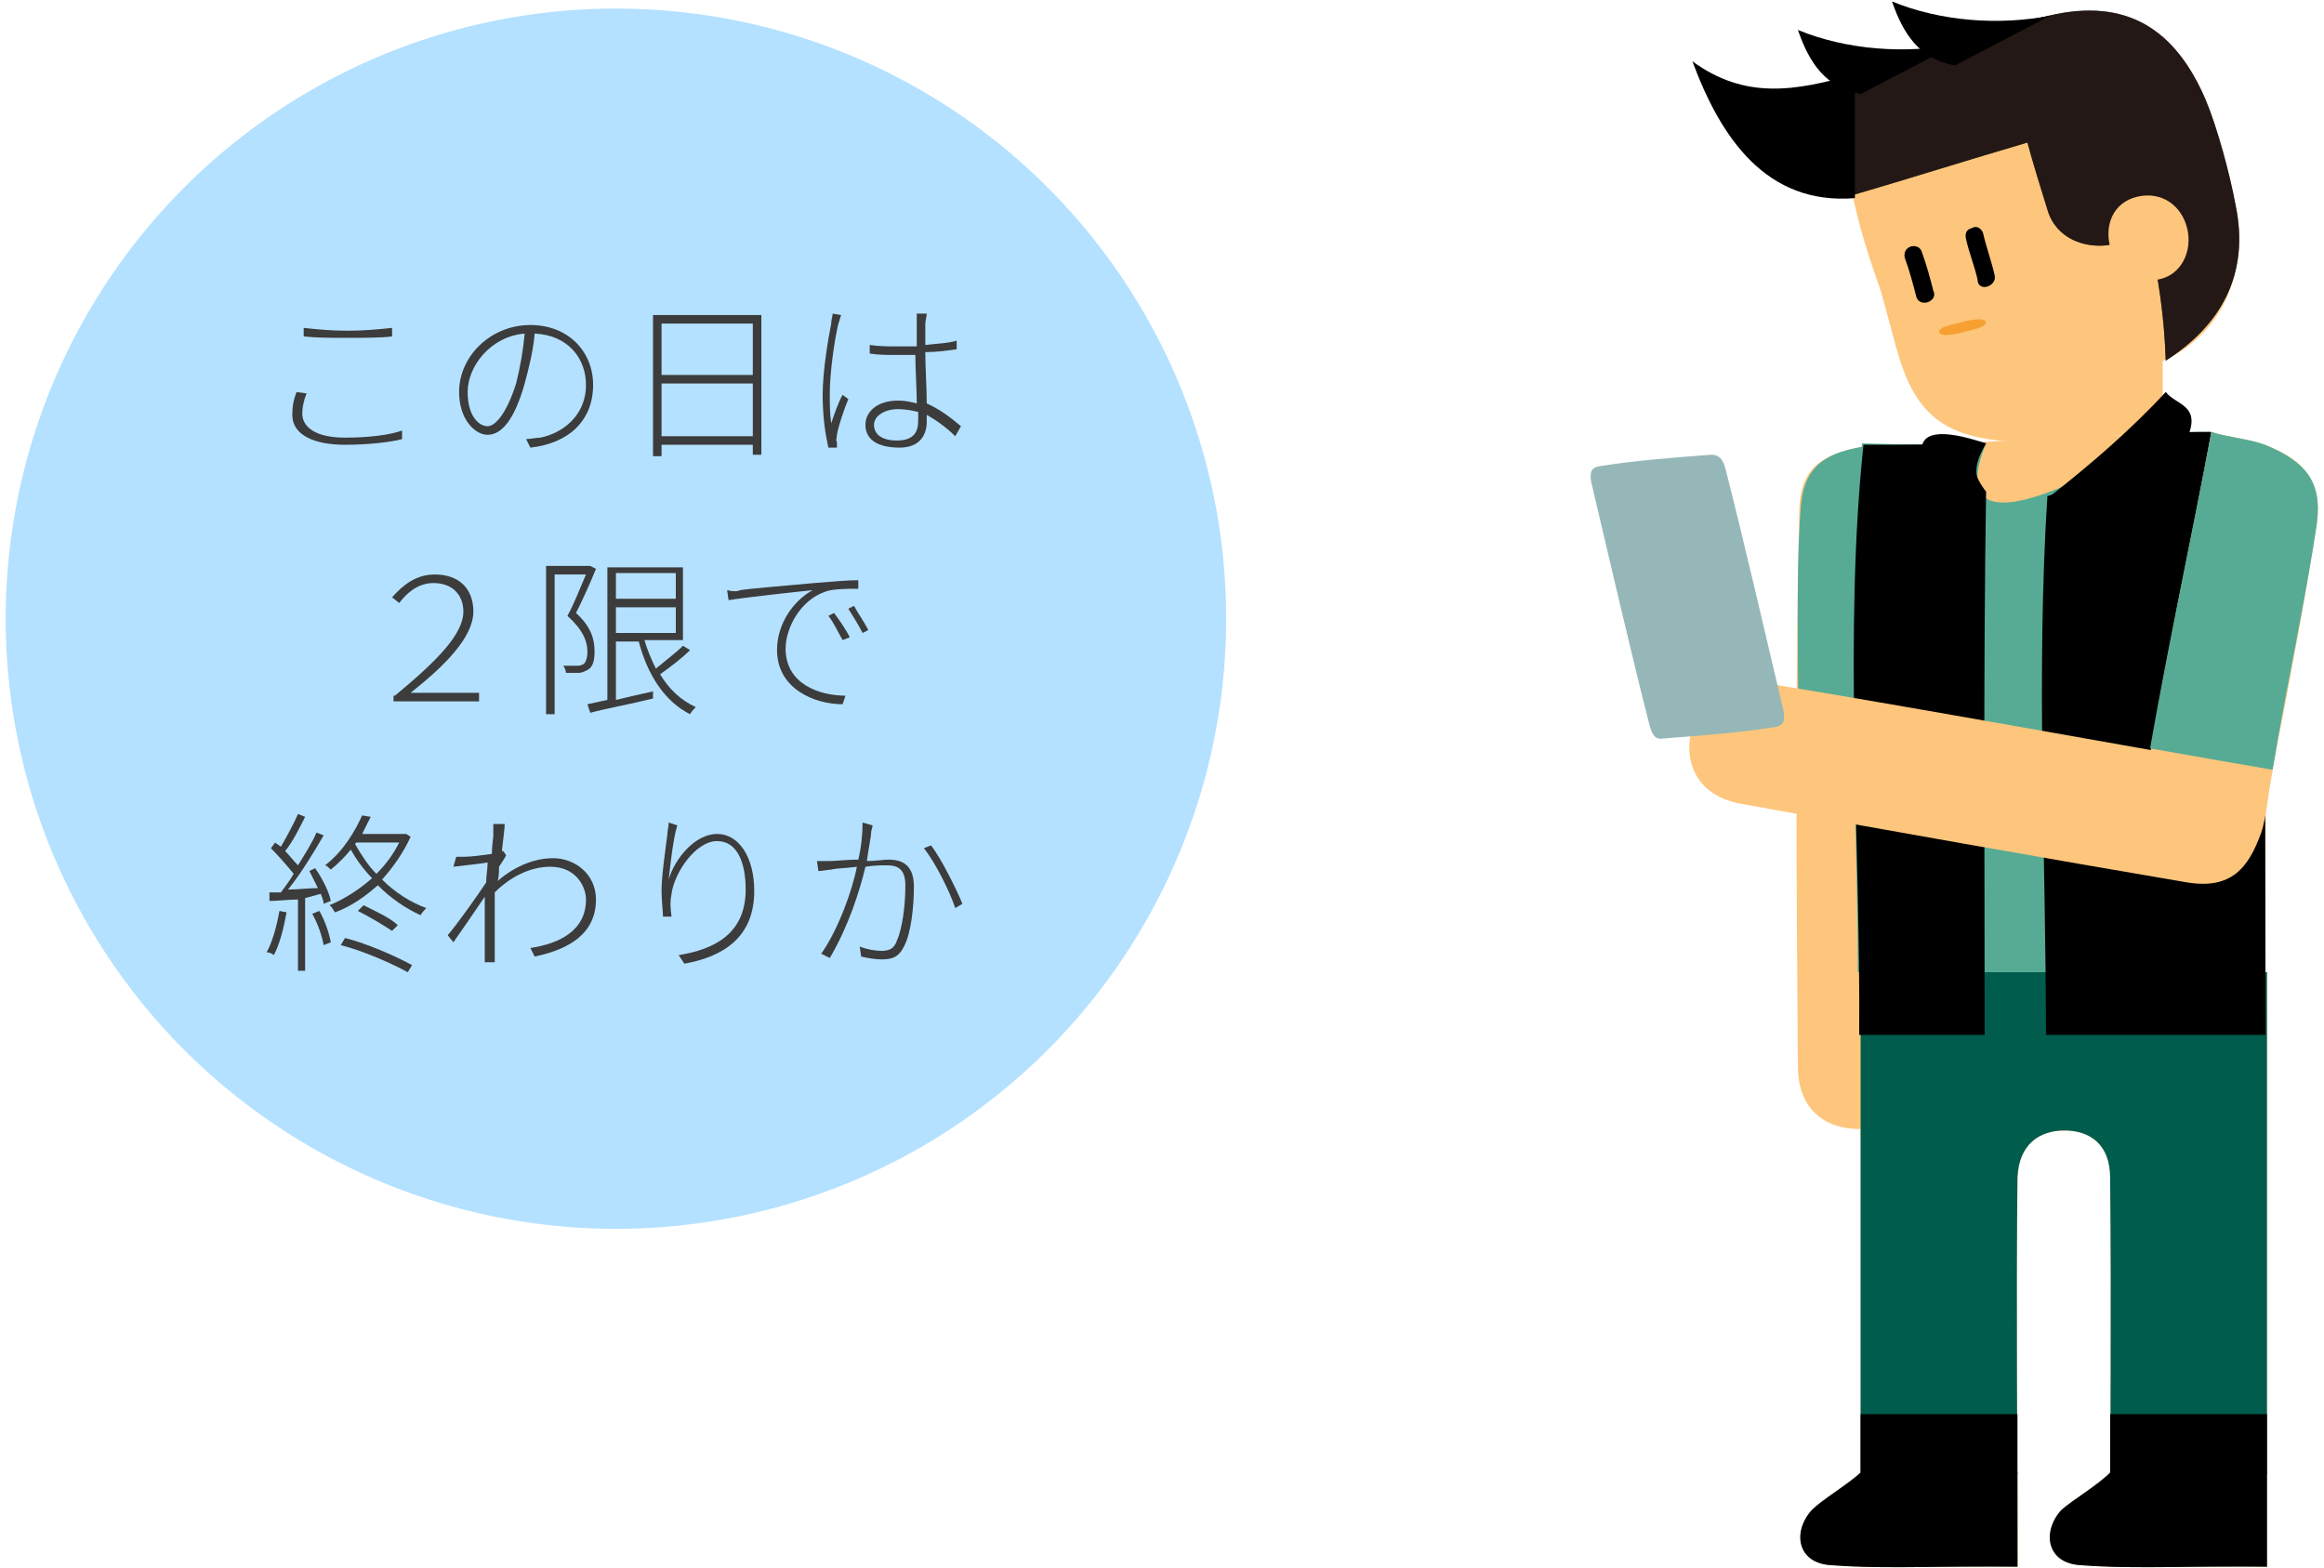 <?xml version="1.0" encoding="utf-8"?>
<!-- Generator: Adobe Illustrator 22.1.0, SVG Export Plug-In . SVG Version: 6.00 Build 0)  -->
<svg version="1.1" id="レイヤー_1" xmlns="http://www.w3.org/2000/svg" xmlns:xlink="http://www.w3.org/1999/xlink" x="0px"
	 y="0px" viewBox="0 0 163 110" style="enable-background:new 0 0 163 110;" xml:space="preserve">
<style type="text/css">
	.st0{fill:#FDC67C;}
	.st1{fill:#57AB94;}
	.st2{fill:#005C4C;}
	.st3{opacity:0.5;}
	.st4{fill:#231815;}
	.st5{fill:#F7A032;}
	.st6{fill:#96B7B7;}
	.st7{fill:#B4E1FF;}
	.st8{fill:#3C3C3C;}
</style>
<g>
	<g>
		<path class="st0" d="M135.4,31.3c-1.3,0.1-3.4-0.3-4.6,0c-2.6,0.5-4.5,1.2-4.6,4.4c-0.3,12.7-0.2,26.5-0.1,39.1
			c0,3.1,2,4.4,4.3,4.4c0.1,0.3,0,0,0,0c2.4,0,4.4-1.4,4.4-4.4C134.9,61.2,133.4,44.6,135.4,31.3z"/>
		<g>
			<path class="st1" d="M126.3,35.6c0.2-3,1.9-3.9,4.6-4.3c1.2-0.2,3.3,0.2,4.6,0c-1.1,7.1-0.6,14.5-0.6,21.7c-2.9,0-5.8,0-8.8,0
				C126.2,47.3,125.9,41,126.3,35.6z"/>
		</g>
		<path class="st0" d="M130.7,31.2c8.1,0,16.2-0.7,24.4-0.9c-0.1,3.1-0.3,6.2-0.4,9.3c1.4,0,2.9,0,4.3,0c-0.1,9.5-0.1,19.1-0.1,28.6
			c-9.5,0-19,0-28.5,0C130.5,56,129.5,43.4,130.7,31.2z"/>
		<g>
			<path class="st0" d="M159,68.2c0,13.9,0,27.8,0,41.7c-3.7,0-7.3,0-11,0c0-8.9,0.1-18.5,0-27.3c0-2.3-1.4-3.3-3.2-3.3
				c-0.1-0.2,0,0,0,0c-1.8,0-3.2,1-3.3,3.3c-0.1,8.7,0,18.3,0,27.3c-3.6,0-7.3,0-11,0c0-13.9,0-27.8,0-41.7
				C140,68.2,149.5,68.2,159,68.2z"/>
		</g>
		<g>
			<g>
				<path class="st2" d="M159,68.2c0,13.9,0,27.8,0,41.7c-3.7,0-7.3,0-11,0c0-8.9,0.1-18.5,0-27.3c0-2.3-1.4-3.3-3.2-3.3
					c-0.1-0.2,0,0,0,0c-1.8,0-3.2,1-3.3,3.3c-0.1,8.7,0,18.3,0,27.3c-3.6,0-7.3,0-11,0c0-13.9,0-27.8,0-41.7
					C140,68.2,149.5,68.2,159,68.2z"/>
			</g>
		</g>
		<path class="st0" d="M151.5,30.4c-3,0-7.6,0.7-10.2,0.6c-5-0.3-7-1.9-8.3-6.6c-0.8-2.9-1.9-7.3-3-10.4c6.1-1.9,12.2-3.7,18.3-5.5
			C150.5,15.8,152.3,22.6,151.5,30.4z"/>
		<path class="st0" d="M141.8,27.1c2.1-0.1,5.6-0.5,7.9-1.1c5.5-1.3,8.1-6,7.1-11.5c-0.4-2.1-1.3-5.4-2.1-7.4c-1-2.6-2.7-3.8-5.6-3
			c-4.9,1.3-11.1,3.3-16,4.8c-2.8,0.9-3.5,2.9-3,5.5c0.4,1.9,1.4,5,2.1,6.7C134,25.6,136.9,27.3,141.8,27.1z"/>
		<path class="st0" d="M148,103.3c3.7,0,7.3,0,11,0c0,2.2,0,4.4,0,6.6c-4.2-0.1-9.1,0.2-13-0.1c-2.5-0.1-2.8-2.4-1.4-3.9
			C145.4,105.2,147.1,104.2,148,103.3z"/>
		<path class="st0" d="M130.5,103.3c3.7,0,7.3,0,11,0c0,2.2,0,4.4,0,6.6c-4.2-0.1-9.1,0.2-13-0.1c-2.5-0.1-2.8-2.4-1.4-3.9
			C127.8,105.2,129.5,104.2,130.5,103.3z"/>
		<g>
			<g>
				<path class="st3" d="M129.8,5.3c4.2-1.3,9.7-3.2,13.9-4.2c5.5-1.3,8.9,1,11,5.9c0.8,1.9,1.7,5.2,2.1,7.4c1,4.8-1,8.4-4.9,10.9
					c-0.1-3-0.5-5.9-1.2-8.8c-1.3,0.2-1.4,0.5-2.9,0.7c0.2,0,0,0,0,0c-1.5,0.2-3.6-0.4-4.2-2.5c-0.4-1.3-1-3.2-1.4-4.7
					c-4.1,1.2-8.2,2.5-12.3,3.7c-1.1-1.1-2.1-2.1-3.3-3.2C126.5,8.3,127,6.2,129.8,5.3z"/>
			</g>
			<g>
				<path class="st4" d="M129.8,5.3c4.2-1.3,9.7-3.2,13.9-4.2c5.5-1.3,8.9,1,11,5.9c0.8,1.9,1.7,5.2,2.1,7.4c1,4.8-1,8.4-4.9,10.9
					c-0.1-3-0.5-5.9-1.2-8.8c-1.3,0.2-1.4,0.5-2.9,0.7c0.2,0,0,0,0,0c-1.5,0.2-3.6-0.4-4.2-2.5c-0.4-1.3-1-3.2-1.4-4.7
					c-4.1,1.2-8.2,2.5-12.3,3.7c-1.1-1.1-2.1-2.1-3.3-3.2C126.5,8.3,127,6.2,129.8,5.3z"/>
			</g>
		</g>
		<path class="st0" d="M148,17.3c0.4,1.5,1.8,2.6,3.4,2.3s2.4-2,2-3.6c-0.4-1.6-1.8-2.6-3.5-2.2S147.6,15.8,148,17.3z"/>
		<g>
			<path class="st1" d="M139.3,31.1c-3.7,9.1,10.4,0.6,12.2-0.7c1.2-0.1,2.4-0.1,3.5-0.1c-0.1,3.1-0.3,6.2-0.4,9.3
				c1.4,0,2.9,0,4.3,0c-0.1,9.5-0.1,19.1-0.1,28.6c-9.5,0-19,0-28.5,0c0-12.2-1-24.9,0.3-37.1C133.6,31.2,136.5,31.2,139.3,31.1z"/>
		</g>
		<path d="M148,103.3c3.7,0,7.3,0,11,0c0,2.2,0,4.4,0,6.6c-4.2-0.1-9.1,0.2-13-0.1c-2.5-0.1-2.8-2.4-1.4-3.9
			C145.4,105.2,147.1,104.2,148,103.3z"/>
		<path d="M130.5,103.3c3.7,0,7.3,0,11,0c0,2.2,0,4.4,0,6.6c-4.2-0.1-9.1,0.2-13-0.1c-2.5-0.1-2.8-2.4-1.4-3.9
			C127.8,105.2,129.5,104.2,130.5,103.3z"/>
		<path d="M139.4,20.1C139.4,20.2,139.4,20.1,139.4,20.1c0.3-0.1,0.6-0.4,0.5-0.8c-0.2-0.9-0.6-2-0.8-2.9c-0.1-0.4-0.5-0.6-0.8-0.4
			c0,0,0,0,0,0c-0.4,0.1-0.5,0.4-0.4,0.8c0.2,0.9,0.6,1.9,0.8,2.8C138.7,20.1,139.1,20.2,139.4,20.1z"/>
		<path d="M135.2,21.2C135.2,21.2,135.2,21.2,135.2,21.2c0.3-0.1,0.6-0.4,0.4-0.8c-0.2-0.8-0.5-1.9-0.8-2.7
			c-0.1-0.4-0.5-0.5-0.8-0.4c0,0,0,0,0,0c-0.3,0.1-0.5,0.4-0.4,0.8c0.3,0.8,0.6,1.9,0.8,2.7C134.5,21.2,134.9,21.3,135.2,21.2z"/>
		<path class="st5" d="M136,23.3c0.1,0.4,1.4,0.1,1.7,0c0.3-0.1,1.6-0.3,1.6-0.7c-0.1-0.4-1.4-0.1-1.7,0
			C137.3,22.7,135.9,22.9,136,23.3z"/>
		<g>
			<path d="M130.7,31.2c2.9,0,5.7,0,8.6-0.1c-0.7,1.2-1.1,2.4,0,3.4c-0.2,12.7-0.1,25.4-0.1,38.1c-2.9,0-5.8,0-8.8,0
				C130.5,59.3,129.3,44.4,130.7,31.2z"/>
			<path d="M151.6,30.4c1.2-0.1,2.4-0.1,3.5-0.1c-0.1,3.1-0.3,6.2-0.4,9.3c1.4,0,2.9,0,4.3,0c-0.2,11-0.1,22-0.1,33
				c-5.1,0-10.2,0-15.4,0c0-12.5-0.7-25.3,0.1-37.8C146.8,33.9,149.2,32.3,151.6,30.4z"/>
		</g>
		<path d="M143.8,34.8c2.8-2.2,5.6-4.6,8.1-7.3c0.7,0.9,2.4,0.9,1.6,3C152.6,32.6,146.4,34.5,143.8,34.8z"/>
		<path d="M139.3,34.5c-0.9-1.2-1.3-2.4,0-3.4c-1-0.3-4.2-1.4-4.5,0.2C134.5,32.9,138.1,34,139.3,34.5z"/>
		<path d="M148,99.2c3.7,0,7.3,0,11,0c0,1.4,0,2.8,0,4.2c-3.7,0-7.3,0-11,0C148,101.9,148,100.6,148,99.2z"/>
		<path d="M130.5,99.2c3.7,0,7.3,0,11,0c0,1.4,0,2.8,0,4.2c-3.7,0-7.3,0-11,0C130.5,101.9,130.5,100.6,130.5,99.2z"/>
		<path d="M143.8,1.1c-3.6,0.7-7.7,0.4-11.1-1c0.8,2.3,1.9,4,4.4,4.5"/>
		<path d="M137.2,3.1c-3.6,0.7-7.7,0.4-11.1-1c0.8,2.3,1.9,4,4.4,4.5"/>
		<path d="M130.1,5.2c-4.2,1.2-7.7,1.8-11.4-0.9c2,5.4,5.2,10.1,11.4,9.6"/>
		<path class="st0" d="M155.1,30.3c1.2,0.4,2.9,0.5,4,1c2.5,1,3.8,2.5,3.4,5.4c-0.8,5.3-2.1,12.1-3.1,17.2c-0.5,2.8-2.7,4.1-5,3.6
			c-0.2,0.2,0,0,0,0c-2.4-0.5-4-2.1-3.5-5.2C152,45.6,153.8,37.4,155.1,30.3z"/>
		<g>
			<g>
				<path class="st1" d="M155.1,30.3c1.2,0.4,2.9,0.5,4,1c2.5,1.1,3.8,2.4,3.4,5.4c-0.8,5.5-2.2,11.7-3.1,17.3
					c-2.9-0.5-5.8-1-8.6-1.5C152.1,45.1,153.7,37.7,155.1,30.3z"/>
			</g>
		</g>
		<g>
			<path class="st0" d="M159.4,54.1c-0.3,1.3-0.4,3.1-0.8,4.3c-0.9,2.5-2.1,4-5.2,3.5c-10-1.7-21.3-3.7-31.2-5.5
				c-3-0.5-4.1-2.7-3.6-5c-0.3,0,0,0,0,0c0.4-2.4,2.1-4,5.1-3.5C135.3,49.8,147.7,52.1,159.4,54.1z"/>
		</g>
		<path class="st6" d="M116.7,51.8c2.6-0.2,5.3-0.4,7.8-0.8c0.6-0.1,0.7-0.4,0.6-1.1c-1.3-5.5-2.7-11.6-4.1-17.1
			c-0.2-0.7-0.5-0.9-1-0.9c-2.6,0.2-5.3,0.4-7.8,0.8c-0.6,0.1-0.7,0.4-0.6,1.1c1.3,5.5,2.7,11.6,4.1,17.1
			C115.9,51.6,116.1,51.9,116.7,51.8z"/>
	</g>
	<circle class="st7" cx="43.2" cy="43.4" r="42.8"/>
	<g>
		<path class="st8" d="M21.5,27.6c-0.2,0.5-0.3,1-0.3,1.4c0,1,1,1.7,3,1.7c1.7,0,3.2-0.2,4-0.5l0,0.6c-0.7,0.2-2.3,0.4-4,0.4
			c-2.2,0-3.7-0.7-3.7-2.1c0-0.6,0.1-1.1,0.3-1.6L21.5,27.6z M21.3,23c0.9,0.1,1.9,0.2,3.1,0.2c1.1,0,2.2-0.1,3.1-0.2v0.6
			c-0.8,0.1-2,0.1-3.1,0.1c-1.2,0-2.2,0-3.1-0.1V23z"/>
		<path class="st8" d="M36.9,30.8c0.3,0,0.7-0.1,1-0.1c1.5-0.3,3.2-1.5,3.2-3.7c0-1.9-1.3-3.5-3.6-3.6c-0.1,1.2-0.4,2.4-0.7,3.5
			c-0.7,2.5-1.6,3.6-2.6,3.6c-0.9,0-2-1.1-2-3c0-2.5,2.2-4.7,5-4.7c2.7,0,4.4,1.9,4.4,4.2c0,2.5-1.7,4.1-4.4,4.4L36.9,30.8z
			 M36.8,23.4c-2.4,0.2-4,2.3-4,4.1c0,1.7,0.8,2.4,1.4,2.4c0.5,0,1.3-0.8,2-3C36.5,25.7,36.7,24.5,36.8,23.4z"/>
		<path class="st8" d="M53.4,22.1v9.8h-0.6v-0.7h-6.4v0.8h-0.6v-9.9H53.4z M46.4,22.7v3.6h6.4v-3.6H46.4z M52.8,30.6v-3.7h-6.4v3.7
			H52.8z"/>
		<path class="st8" d="M59,22.1c-0.1,0.2-0.1,0.4-0.2,0.6c-0.3,1.3-0.6,3.5-0.6,4.9c0,0.8,0,1.4,0.1,2.1c0.2-0.6,0.5-1.5,0.8-2
			l0.4,0.3c-0.3,0.7-0.7,1.9-0.8,2.5c0,0.2-0.1,0.4,0,0.5c0,0.1,0,0.3,0,0.4l-0.6,0c-0.2-0.9-0.4-2.1-0.4-3.7c0-1.7,0.4-4,0.6-5
			c0-0.3,0.1-0.5,0.1-0.7L59,22.1z M67,30.6c-0.6-0.6-1.3-1.1-2-1.5c0,0.2,0,0.3,0,0.5c0,0.8-0.4,1.8-1.9,1.8
			c-1.6,0-2.4-0.6-2.4-1.6c0-0.9,0.8-1.7,2.3-1.7c0.5,0,0.9,0.1,1.3,0.2c0-1-0.1-2.4-0.1-3.4c-0.4,0-0.9,0-1.3,0
			c-0.7,0-1.3,0-1.9-0.1v-0.6c0.7,0.1,1.3,0.1,2,0.1c0.4,0,0.9,0,1.3,0c0-0.6,0-1.2,0-1.6c0-0.2,0-0.5,0-0.7h0.7
			c0,0.2-0.1,0.5-0.1,0.7c0,0.4,0,1,0,1.5c0.8-0.1,1.5-0.1,2.2-0.3v0.6c-0.7,0.1-1.4,0.2-2.2,0.2c0,1.2,0.1,2.5,0.1,3.6
			c0.9,0.4,1.7,1,2.4,1.6L67,30.6z M64.4,28.9c-0.4-0.1-0.9-0.2-1.4-0.2c-1,0-1.7,0.5-1.7,1.1c0,0.7,0.6,1.1,1.6,1.1
			c1.2,0,1.5-0.6,1.5-1.4C64.4,29.3,64.4,29.1,64.4,28.9z"/>
		<path class="st8" d="M27.7,48.8c2.9-2.4,4.8-4.3,4.8-5.9c0-1.1-0.7-2-2.1-2c-1,0-1.8,0.6-2.4,1.4l-0.5-0.4c0.8-0.9,1.7-1.6,3-1.6
			c1.7,0,2.7,1,2.7,2.6c0,1.8-2,3.8-4.4,5.7c0.5,0,1,0,1.4,0h3.4v0.6h-6V48.8z"/>
		<path class="st8" d="M41.8,39.9c-0.4,1-0.9,2.1-1.4,3.1c1.1,1,1.3,1.9,1.3,2.7c0,0.6-0.1,1.1-0.5,1.3c-0.2,0.1-0.4,0.2-0.6,0.2
			c-0.3,0-0.6,0-0.9,0c0-0.1-0.1-0.4-0.2-0.5c0.4,0,0.7,0,0.9,0c0.2,0,0.3,0,0.5-0.1c0.2-0.1,0.3-0.5,0.3-0.9c0-0.7-0.3-1.5-1.4-2.5
			c0.5-0.9,0.9-2,1.3-2.9h-2.2v9.8h-0.6V39.7h3l0.1,0L41.8,39.9z M48.4,45.6c-0.6,0.6-1.4,1.2-2.1,1.7c0.6,1,1.4,1.8,2.5,2.3
			c-0.1,0.1-0.3,0.3-0.4,0.5c-1.8-0.9-3-2.8-3.6-5.1h-1.6v4.1c0.8-0.2,1.7-0.4,2.6-0.6l0,0.5c-1.6,0.4-3.3,0.7-4.4,1l-0.2-0.6
			l1.4-0.3v-9.3h5.3v5.1h-2.7c0.2,0.7,0.5,1.4,0.8,2c0.6-0.5,1.4-1.1,1.9-1.6L48.4,45.6z M43.2,40.3V42h4.2v-1.8H43.2z M43.2,44.4
			h4.2v-1.8h-4.2V44.4z"/>
		<path class="st8" d="M51.9,41.4c0.6-0.1,3-0.3,5.2-0.5c1.3-0.1,2.3-0.2,3.1-0.2v0.6c-0.7,0-1.8,0-2.3,0.2c-1.8,0.6-2.8,2.6-2.8,4
			c0,2.5,2.4,3.3,4.2,3.3l-0.2,0.6c-2,0-4.6-1.1-4.6-3.8c0-1.9,1.2-3.5,2.5-4.2c-1,0.1-4.7,0.5-5.9,0.7l-0.1-0.7
			C51.4,41.5,51.7,41.5,51.9,41.4z M59.6,44.7l-0.5,0.2c-0.3-0.5-0.6-1.2-1-1.7l0.4-0.2C58.8,43.4,59.3,44.1,59.6,44.7z M60.9,44.2
			l-0.4,0.2c-0.3-0.6-0.7-1.2-1-1.7l0.4-0.2C60.1,42.9,60.6,43.6,60.9,44.2z"/>
		<path class="st8" d="M20.1,64c-0.2,1.1-0.5,2.3-0.9,3c-0.1-0.1-0.3-0.2-0.5-0.2c0.4-0.7,0.7-1.8,0.9-2.9L20.1,64z M21.4,63v5.1
			h-0.5v-5c-0.7,0-1.4,0.1-2,0.1l0-0.6l0.8,0c0.3-0.4,0.6-0.8,0.9-1.3c-0.4-0.5-1-1.2-1.6-1.8l0.3-0.4c0.1,0.1,0.3,0.2,0.4,0.3
			c0.4-0.7,0.9-1.6,1.2-2.3l0.5,0.2c-0.4,0.8-0.9,1.8-1.4,2.4c0.3,0.3,0.6,0.7,0.9,1c0.5-0.8,1-1.6,1.3-2.3l0.5,0.2
			c-0.7,1.2-1.6,2.7-2.5,3.8c0.7,0,1.4-0.1,2.1-0.1c-0.2-0.4-0.4-0.8-0.6-1.2l0.4-0.2c0.5,0.7,1,1.7,1.1,2.3l-0.5,0.2
			c0-0.2-0.1-0.4-0.2-0.7L21.4,63z M22.4,63.9c0.4,0.7,0.7,1.6,0.8,2.2l-0.5,0.2c-0.1-0.6-0.4-1.5-0.8-2.2L22.4,63.9z M28.8,58.7
			c-0.5,1.1-1.2,2.1-2,3c0.9,0.9,2,1.6,3.1,2c-0.1,0.1-0.3,0.3-0.4,0.5c-1.1-0.5-2.1-1.2-3-2.1c-0.9,0.8-1.9,1.5-3,1.9
			c-0.1-0.1-0.2-0.4-0.4-0.5c1-0.4,2.1-1.1,3-1.9c-0.6-0.6-1.1-1.3-1.5-2c-0.4,0.5-0.9,1-1.4,1.4c-0.1-0.1-0.3-0.3-0.4-0.3
			c1.3-1,2.1-2.4,2.6-3.5l0.6,0.1c-0.2,0.4-0.4,0.8-0.6,1.2h3l0.1,0L28.8,58.7z M24.2,65.8c1.6,0.4,3.6,1.3,4.7,1.9l-0.3,0.5
			c-1.1-0.6-3.1-1.5-4.7-1.9L24.2,65.8z M24.9,59.2c0.4,0.7,0.9,1.5,1.5,2.1c0.7-0.7,1.2-1.4,1.6-2.2H25L24.9,59.2z M25.5,63.5
			c0.8,0.4,1.9,0.9,2.4,1.4l-0.4,0.4c-0.6-0.4-1.6-1-2.4-1.4L25.5,63.5z"/>
		<path class="st8" d="M35.5,60c-0.1,0.2-0.3,0.5-0.5,0.8c0,0.3,0,0.7-0.1,1c1.4-1.2,2.8-1.6,3.9-1.6c1.5,0,3,1.1,3,2.9
			c0,2.4-1.9,3.5-4.3,4l-0.3-0.6c2-0.3,3.9-1.2,3.9-3.4c0-0.9-0.7-2.3-2.5-2.3c-1.4,0-2.8,0.7-3.9,1.8c0,0.6,0,1.1,0,1.6
			c0,1.2,0,1.7,0,2.7l0,0.6h-0.7c0-0.1,0-0.4,0-0.6c0-1.1,0-1.6,0-2.8c0-0.3,0-0.7,0-1.2c-0.6,0.9-1.5,2.2-2.2,3.2l-0.4-0.5
			c0.7-0.8,2.1-2.8,2.7-3.7c0-0.5,0.1-0.9,0.1-1.4c-0.5,0.1-1.6,0.2-2.4,0.3L32,60.1c0.2,0,0.4,0,0.6,0c0.4,0,1.2-0.1,1.9-0.2
			c0-0.6,0.1-1.1,0.1-1.3c0-0.2,0-0.5,0-0.8l0.8,0c0,0.3-0.1,1-0.2,1.9l0.1,0L35.5,60z"/>
		<path class="st8" d="M47.5,57.9c-0.3,1-0.5,2.9-0.6,3.8c0.4-1.4,1.8-3.2,3.4-3.2c1.5,0,2.6,1.6,2.6,4c0,3.2-2.1,4.6-4.9,5.1
			l-0.4-0.6c2.5-0.4,4.7-1.5,4.7-4.6c0-1.9-0.6-3.4-2-3.4c-1.5,0-3,2.2-3.2,3.7c-0.1,0.5-0.1,0.9,0,1.6l-0.6,0
			c0-0.4-0.1-1.1-0.1-1.8c0-1.1,0.3-3.1,0.4-3.9c0-0.3,0.1-0.6,0.1-0.9L47.5,57.9z"/>
		<path class="st8" d="M61.2,57.9c0,0.2-0.1,0.3-0.1,0.5c0,0.3-0.2,1.2-0.3,2c0.6,0,1.2-0.1,1.5-0.1c0.9,0,1.8,0.3,1.8,1.9
			c0,1.4-0.2,3.3-0.7,4.2c-0.4,0.8-0.9,0.9-1.6,0.9c-0.4,0-1-0.1-1.4-0.2l-0.1-0.7c0.5,0.2,1.1,0.3,1.5,0.3c0.5,0,0.9-0.1,1.1-0.7
			c0.4-0.9,0.6-2.5,0.6-3.9c0-1.2-0.6-1.4-1.3-1.4c-0.3,0-0.9,0-1.5,0.1c-0.4,1.7-1.2,4.2-2.5,6.4l-0.6-0.3c1.2-1.7,2.2-4.5,2.5-6.1
			c-0.7,0.1-1.4,0.1-1.8,0.2c-0.2,0-0.6,0.1-0.9,0.1l-0.1-0.7c0.3,0,0.6,0,0.9,0c0.4,0,1.2-0.1,2-0.1c0.2-0.8,0.3-1.8,0.3-2.6
			L61.2,57.9z M65.3,59.3c0.7,0.9,1.8,3.1,2.2,4.1L67,63.7c-0.4-1.2-1.4-3.2-2.2-4.2L65.3,59.3z"/>
	</g>
</g>
</svg>
